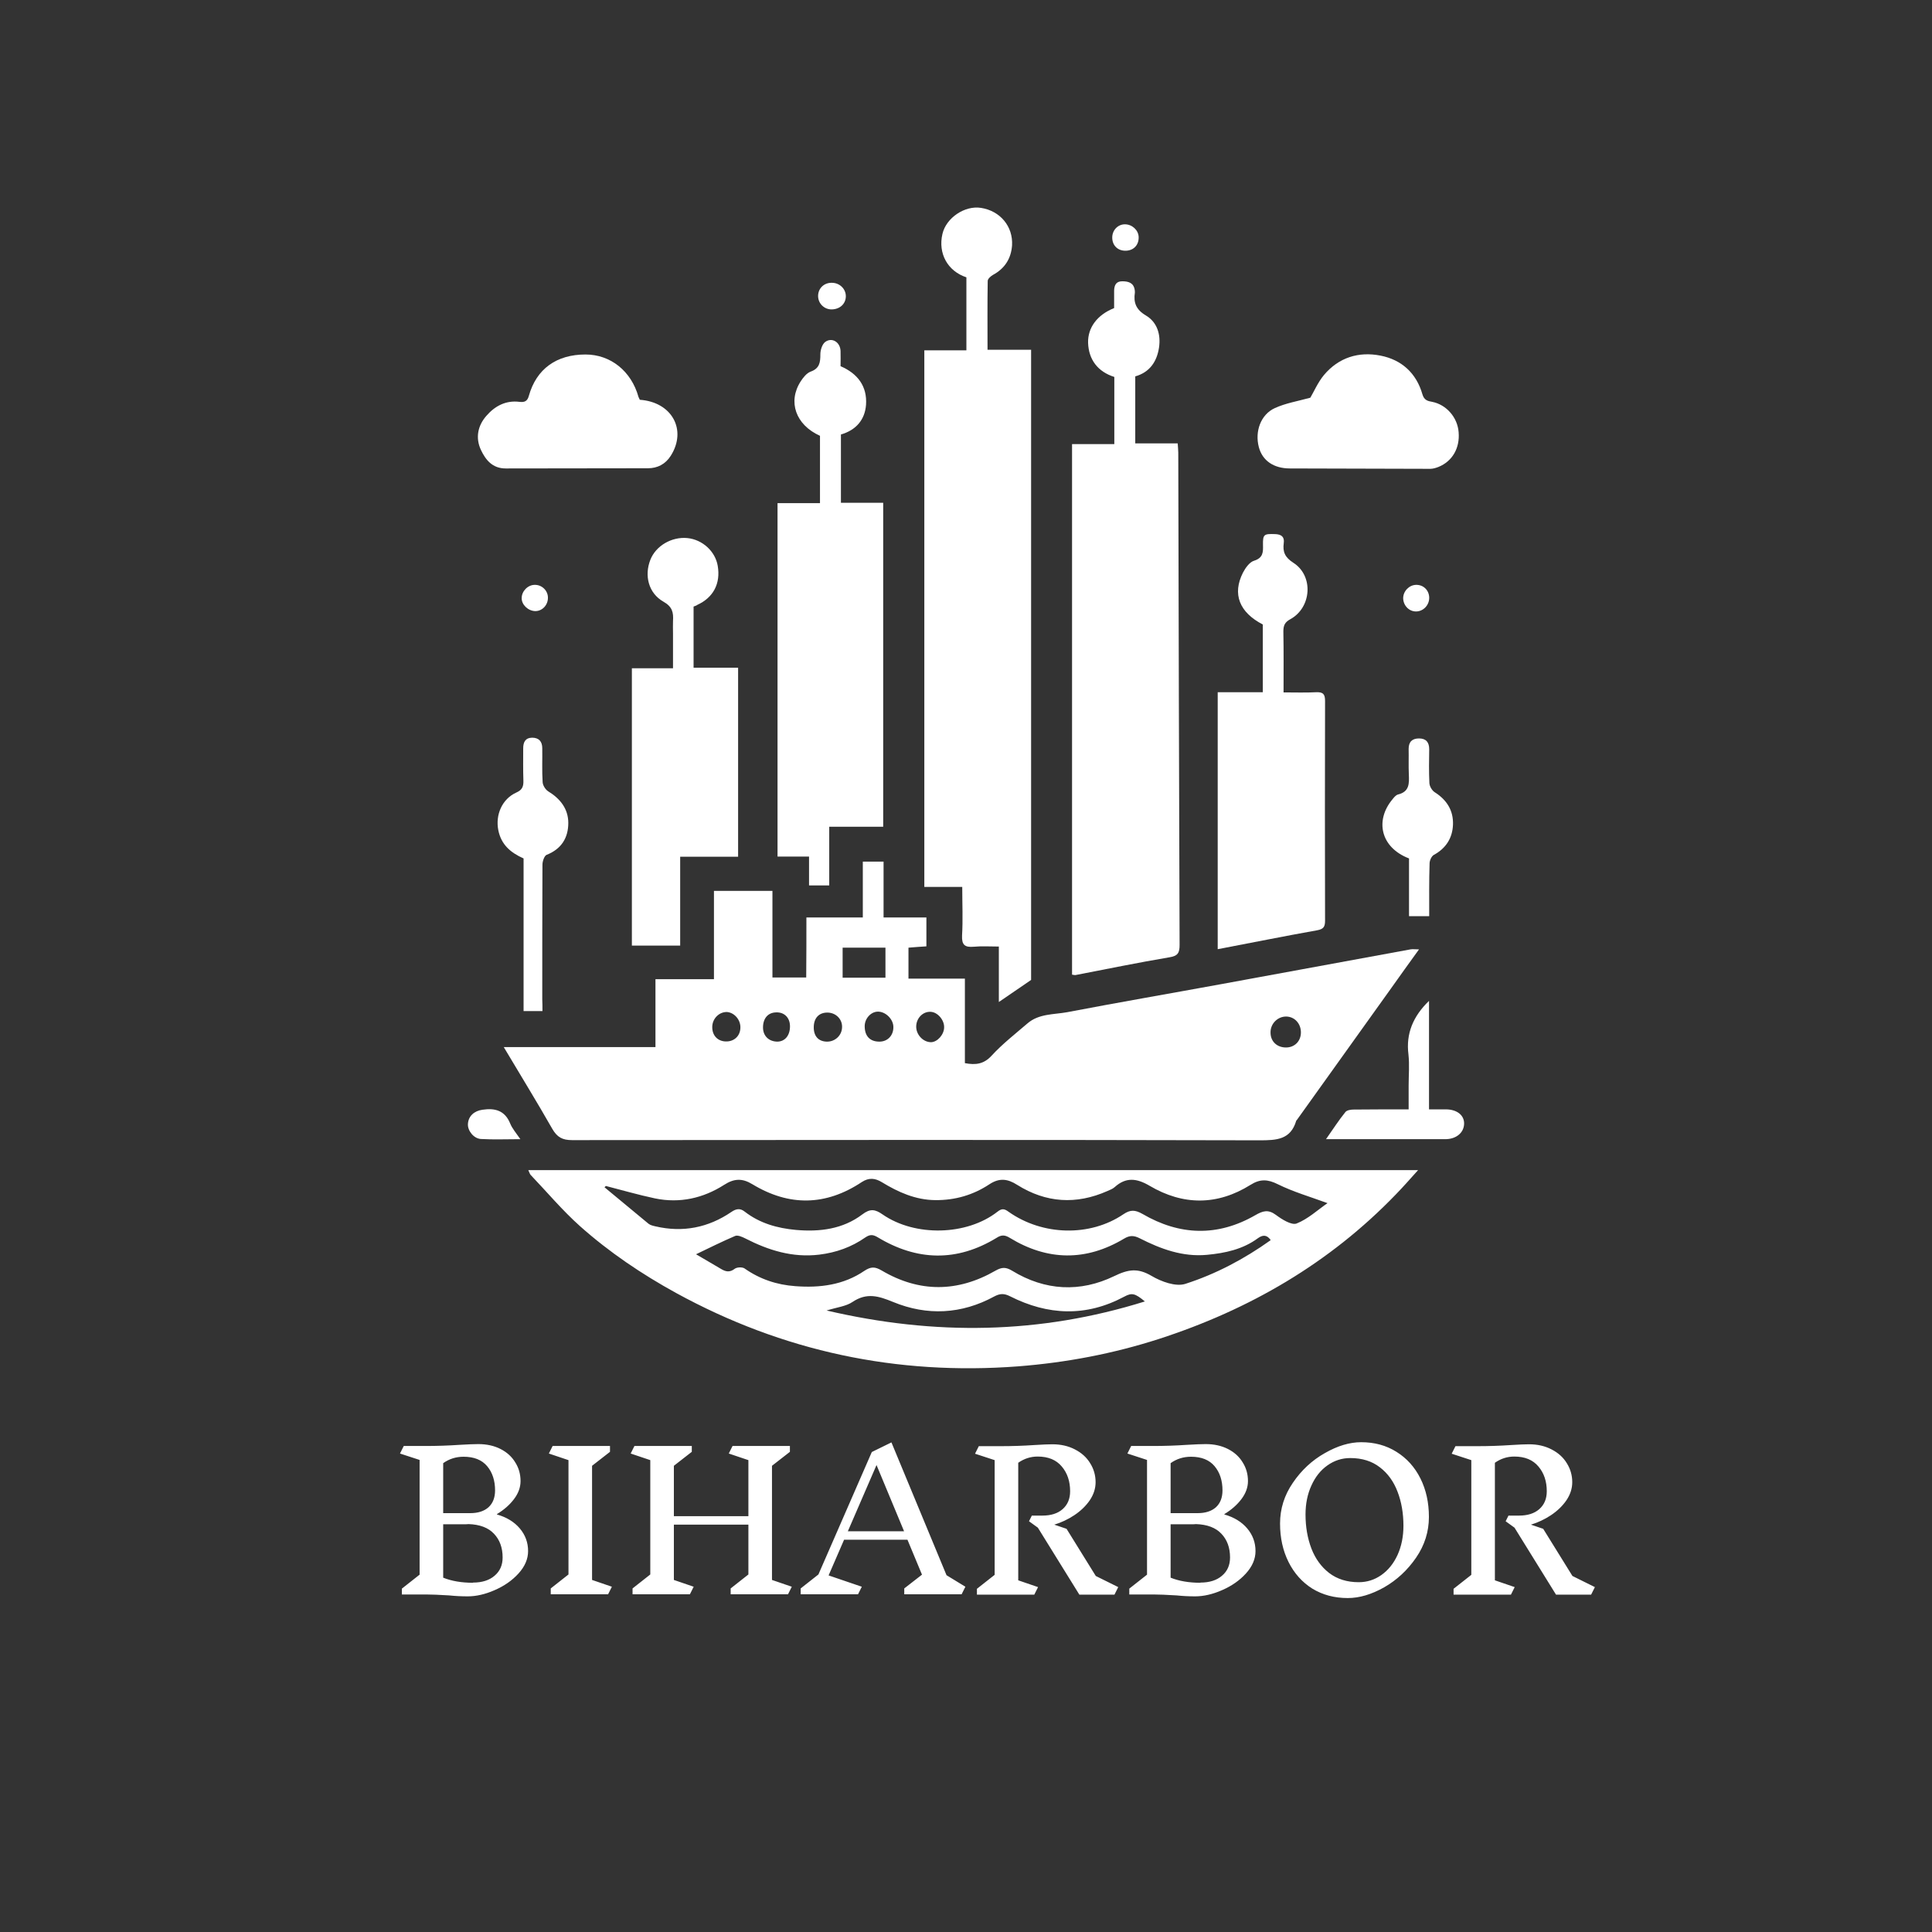 <svg viewBox="0 0 1024 1024" fill="none" xmlns="http://www.w3.org/2000/svg">
<rect x="0" y="0" width="1024" height="1024" fill="#333333" stroke="none"/>
<rect  fill=""/>
<rect  fill=""/>
<path d="M427.409 486.288C437.809 486.288 447.409 486.288 457.309 486.288C457.309 476.288 457.309 466.688 457.309 456.688C461.109 456.688 464.509 456.688 468.309 456.688C468.309 466.388 468.309 475.888 468.309 486.288C476.109 486.288 483.509 486.288 491.009 486.288C491.009 491.688 491.009 496.288 491.009 501.588C487.909 501.788 484.909 501.988 481.509 502.288C481.509 507.688 481.509 512.888 481.509 518.688C491.409 518.688 501.209 518.688 511.409 518.688C511.409 533.988 511.409 548.688 511.409 563.488C517.209 564.588 521.509 563.988 525.609 559.488C531.309 553.288 538.109 547.988 544.509 542.488C550.609 537.188 558.509 537.788 565.609 536.488C592.809 531.288 620.109 526.588 647.409 521.588C680.809 515.488 714.209 509.288 747.609 503.188C748.709 502.988 749.809 503.188 752.109 503.188C746.809 510.488 742.109 517.088 737.409 523.688C720.709 546.988 704.009 570.288 687.309 593.688C687.209 593.788 687.009 593.888 687.009 594.088C684.009 604.088 676.609 604.388 667.609 604.388C546.109 604.088 424.709 604.188 303.209 604.288C298.109 604.288 295.309 602.788 292.709 598.288C284.509 583.888 275.809 569.788 267.009 554.988C293.909 554.988 320.409 554.988 347.409 554.988C347.409 542.888 347.409 531.288 347.409 518.988C357.809 518.988 367.909 518.988 378.409 518.988C378.409 503.088 378.409 487.788 378.409 472.188C388.909 472.188 399.009 472.188 409.409 472.188C409.409 487.488 409.409 502.588 409.409 518.088C415.409 518.088 421.109 518.088 427.309 518.088C427.409 507.588 427.409 497.288 427.409 486.288ZM469.309 502.288C461.309 502.288 453.909 502.288 446.609 502.288C446.609 507.788 446.609 512.888 446.609 518.188C454.309 518.188 461.709 518.188 469.309 518.188C469.309 512.788 469.309 507.688 469.309 502.288ZM681.609 555.188C686.309 555.188 689.609 551.688 689.509 546.988C689.409 542.388 686.109 538.888 681.809 538.788C677.209 538.688 673.309 542.588 673.409 547.288C673.409 551.988 676.809 555.188 681.609 555.188ZM458.309 543.888C458.309 549.188 461.109 552.088 466.109 552.088C470.409 552.088 473.509 548.888 473.509 544.488C473.609 540.288 469.409 536.088 465.209 536.188C461.509 536.288 458.309 539.888 458.309 543.888ZM377.509 544.188C377.409 548.688 380.209 551.788 384.509 551.988C388.909 552.188 392.209 549.288 392.409 544.988C392.709 540.688 389.309 536.688 385.309 536.388C381.209 536.288 377.609 539.788 377.509 544.188ZM500.409 544.488C500.509 540.588 496.909 536.388 493.209 536.288C489.209 536.088 485.809 539.488 485.609 543.788C485.409 548.288 489.209 552.388 493.509 552.388C496.909 552.288 500.409 548.288 500.409 544.488ZM431.309 544.288C431.209 549.088 433.709 551.988 438.209 552.088C442.509 552.188 446.209 548.888 446.309 544.488C446.509 540.188 443.009 536.688 438.509 536.688C434.109 536.688 431.409 539.488 431.309 544.288ZM418.709 543.988C418.709 539.388 415.709 536.388 411.309 536.588C407.009 536.688 404.409 539.788 404.409 544.588C404.409 548.988 407.409 551.988 411.909 552.088C416.009 552.088 418.709 548.888 418.709 543.988Z" fill="white"/>
<path d="M280.009 620.188C437.209 620.188 593.609 620.188 751.609 620.188C747.209 625.088 743.609 629.188 739.809 633.088C704.609 669.588 662.109 694.188 614.209 709.688C590.009 717.488 565.209 722.188 539.709 724.188C475.309 729.088 414.909 716.288 358.309 685.288C340.109 675.288 322.909 663.688 307.409 649.888C298.009 641.488 289.909 631.788 281.209 622.688C280.809 622.188 280.609 621.488 280.009 620.188ZM321.109 628.588C320.909 628.788 320.609 629.088 320.409 629.288C328.209 635.688 335.909 642.188 343.709 648.588C344.709 649.388 346.109 649.688 347.409 649.988C361.909 653.388 375.409 650.688 387.609 642.388C390.209 640.588 392.309 640.288 394.709 642.188C402.709 648.388 412.009 650.988 421.909 651.888C434.409 652.988 446.709 651.488 457.009 643.688C461.209 640.488 463.809 640.888 467.809 643.688C485.009 655.588 512.409 654.888 528.609 642.288C531.009 640.388 532.309 640.588 534.609 642.288C552.609 654.988 577.709 655.588 595.409 643.588C599.109 641.088 601.609 641.188 605.509 643.388C625.209 654.888 645.309 655.588 665.309 644.088C669.309 641.788 672.109 640.888 676.209 643.888C679.409 646.288 684.509 649.488 687.209 648.488C693.309 646.088 698.509 641.188 703.609 637.688C694.309 634.288 685.409 631.688 677.309 627.688C671.909 624.988 667.909 624.788 662.809 627.988C645.209 638.988 627.109 638.988 609.309 628.488C602.509 624.488 596.809 623.788 590.809 629.188C589.709 630.188 588.209 630.688 586.909 631.288C570.409 638.588 554.409 637.588 539.109 627.988C534.109 624.788 529.709 624.188 524.409 627.688C515.809 633.388 506.209 636.188 495.709 636.088C485.209 635.988 476.109 631.888 467.409 626.588C463.809 624.388 460.509 624.088 456.809 626.488C437.709 639.188 418.309 639.488 398.809 627.688C393.409 624.388 389.109 624.588 383.809 627.988C372.709 635.088 360.309 637.888 347.209 635.188C338.209 633.288 329.709 630.788 321.109 628.588ZM673.509 657.288C671.409 654.288 669.209 654.488 666.709 656.288C658.709 662.188 649.309 664.188 639.709 665.088C626.809 666.288 615.209 661.988 604.009 656.288C601.009 654.788 598.809 654.688 595.809 656.488C575.609 668.588 555.209 668.288 535.209 656.088C532.609 654.488 530.809 654.388 528.209 656.088C507.209 668.888 486.109 668.388 465.209 655.788C462.709 654.288 461.109 654.188 458.609 655.888C451.309 660.988 443.209 663.888 434.209 664.988C420.009 666.688 407.309 662.688 395.009 656.388C393.409 655.588 391.009 654.488 389.609 655.088C382.609 658.088 375.809 661.488 368.909 664.788C373.109 667.288 377.709 669.888 382.209 672.588C384.709 674.088 386.809 674.488 389.409 672.488C390.609 671.588 393.409 671.488 394.609 672.288C402.709 677.988 411.709 680.988 421.509 681.688C434.509 682.688 447.109 681.088 458.109 673.588C461.609 671.288 463.709 671.288 467.309 673.388C487.309 685.188 507.609 684.988 527.609 673.488C531.109 671.488 533.209 671.588 536.409 673.488C553.909 684.188 572.509 685.088 590.509 676.388C598.109 672.688 603.109 671.988 610.409 676.288C615.509 679.288 623.109 682.088 628.209 680.488C644.409 675.288 659.509 667.288 673.509 657.288ZM438.109 694.588C495.509 707.988 551.109 707.188 606.809 689.788C601.509 685.388 599.909 685.088 595.809 687.288C575.609 698.088 555.409 697.188 535.409 687.088C532.109 685.388 529.909 685.588 526.909 687.188C509.609 696.588 491.409 697.488 473.409 690.088C465.609 686.888 459.409 684.988 451.809 690.088C448.409 692.388 443.609 692.888 438.109 694.588Z" fill="white"/>
<path d="M489.909 185.688C497.709 185.688 504.809 185.688 512.209 185.688C512.209 172.488 512.209 159.688 512.209 146.988C502.209 143.688 497.109 134.288 499.509 123.988C501.509 115.388 511.409 108.788 520.009 110.188C530.109 111.788 537.009 119.988 536.409 130.088C535.909 136.988 532.609 142.288 526.309 145.688C525.109 146.388 523.509 147.788 523.509 148.888C523.309 160.888 523.409 172.888 523.409 185.388C531.009 185.388 538.409 185.388 546.509 185.388C546.509 297.088 546.509 408.288 546.509 519.388C541.109 523.088 535.609 526.888 529.409 531.088C529.409 521.088 529.409 511.688 529.409 501.688C524.609 501.688 520.309 501.388 516.109 501.788C511.409 502.188 509.709 500.888 509.909 495.888C510.409 487.488 510.009 478.988 510.009 470.088C503.009 470.088 496.609 470.088 489.909 470.088C489.909 375.188 489.909 280.788 489.909 185.688Z" fill="white"/>
<path d="M601.709 199.488C601.709 211.488 601.709 222.888 601.709 234.988C609.209 234.988 616.609 234.988 624.209 234.988C624.309 236.988 624.509 238.488 624.509 239.888C624.709 326.888 624.909 413.788 625.209 500.788C625.209 504.888 624.409 506.688 619.809 507.388C603.209 510.188 586.709 513.588 570.109 516.788C569.609 516.888 569.109 516.688 568.209 516.588C568.209 422.988 568.209 329.488 568.209 235.388C575.409 235.388 582.809 235.388 590.609 235.388C590.609 223.088 590.609 211.388 590.609 199.788C581.809 196.988 577.009 190.588 576.709 181.688C576.509 173.688 581.509 166.888 590.509 163.288C590.509 160.288 590.509 157.088 590.509 153.988C590.609 151.188 591.509 149.088 594.809 149.088C598.109 149.088 600.809 149.888 601.409 153.588C601.509 154.088 601.509 154.588 601.509 155.088C600.709 160.388 602.109 164.088 607.309 167.188C613.409 170.788 615.309 177.388 614.309 184.188C613.209 191.488 609.509 197.288 601.709 199.488Z" fill="white"/>
<path d="M412.109 266.688C419.809 266.688 427.109 266.688 434.609 266.688C434.609 254.488 434.609 242.688 434.609 230.988C421.709 225.188 417.409 212.888 424.409 202.088C425.709 200.088 427.509 197.788 429.609 196.988C434.409 195.288 434.809 192.088 434.809 187.788C434.809 185.588 435.709 182.588 437.309 181.288C440.909 178.588 445.309 181.288 445.509 185.988C445.609 188.688 445.509 191.288 445.509 194.088C454.609 197.988 459.709 204.788 459.009 214.588C458.409 222.488 453.709 227.988 445.709 230.288C445.709 242.188 445.709 254.088 445.709 266.488C453.209 266.488 460.509 266.488 468.109 266.488C468.109 323.888 468.109 380.688 468.109 438.188C458.609 438.188 449.309 438.188 439.509 438.188C439.509 448.788 439.509 458.888 439.509 469.288C435.709 469.288 432.509 469.288 428.809 469.288C428.809 464.388 428.809 459.388 428.809 453.988C423.009 453.988 417.809 453.988 412.109 453.988C412.109 391.688 412.109 329.588 412.109 266.688Z" fill="white"/>
<path d="M645.409 503.088C645.409 457.588 645.409 412.488 645.409 366.888C653.509 366.888 661.209 366.888 669.309 366.888C669.309 354.588 669.309 342.788 669.309 330.988C656.909 324.588 653.009 314.888 658.809 303.488C660.109 300.988 662.309 297.888 664.709 297.188C669.509 295.688 669.509 292.588 669.409 288.888C669.309 283.188 669.909 282.888 675.809 283.088C679.109 283.188 680.909 284.488 680.409 287.888C679.809 292.488 681.009 295.388 685.509 298.288C696.309 305.188 695.209 321.988 683.909 328.188C680.909 329.788 680.209 331.588 680.209 334.788C680.409 345.288 680.309 355.788 680.309 366.988C686.209 366.988 692.009 367.188 697.809 366.888C701.309 366.788 702.309 367.988 702.309 371.488C702.209 410.288 702.209 449.188 702.309 487.988C702.309 491.188 701.509 492.488 698.009 493.088C680.609 496.188 663.309 499.688 645.409 503.088Z" fill="white"/>
<path d="M367.609 321.488C367.609 332.388 367.609 342.888 367.609 353.888C375.409 353.888 383.209 353.888 391.209 353.888C391.209 387.488 391.209 420.488 391.209 454.088C381.109 454.088 371.009 454.088 360.509 454.088C360.509 470.088 360.509 485.488 360.509 501.188C351.809 501.188 343.609 501.188 334.909 501.188C334.909 452.088 334.909 403.288 334.909 354.188C342.009 354.188 349.009 354.188 356.709 354.188C356.709 347.888 356.709 341.788 356.709 335.688C356.709 333.488 356.609 331.388 356.709 329.188C357.009 324.688 356.409 321.588 351.609 318.888C343.709 314.388 341.409 305.088 344.709 296.688C347.609 289.288 356.009 284.388 364.309 285.188C372.309 285.988 379.109 292.188 380.409 299.888C382.009 309.288 378.109 316.688 369.609 320.588C369.109 320.988 368.409 321.188 367.609 321.488Z" fill="white"/>
<path d="M694.509 210.788C696.309 207.788 698.409 202.788 701.709 198.788C709.509 189.488 720.109 186.188 731.709 188.488C742.909 190.688 750.709 197.788 753.909 208.988C754.809 212.088 756.709 212.588 759.109 212.988C766.609 214.488 772.509 221.188 773.109 229.088C773.809 237.488 769.809 244.488 762.409 247.488C761.109 247.988 759.509 248.488 758.109 248.488C733.309 248.488 708.509 248.288 683.709 248.288C675.109 248.288 669.109 244.188 667.209 236.988C665.009 228.688 668.209 219.688 675.709 216.288C681.409 213.688 687.609 212.688 694.509 210.788Z" fill="white"/>
<path d="M339.109 211.888C356.209 213.088 364.209 227.888 355.509 241.588C352.709 245.988 348.509 248.188 343.409 248.188C318.309 248.288 293.109 248.188 268.009 248.288C261.009 248.288 257.409 243.788 254.909 238.488C251.909 232.088 253.209 225.588 257.809 220.388C262.309 215.188 268.109 212.088 275.309 212.988C277.909 213.288 279.509 212.788 280.309 209.788C284.309 195.488 295.009 187.888 310.309 187.888C323.609 187.888 334.609 196.688 338.409 210.388C338.609 210.788 338.809 211.188 339.109 211.888Z" fill="white"/>
<path d="M287.509 535.888C283.909 535.888 281.009 535.888 277.509 535.888C277.509 508.888 277.509 481.988 277.509 454.988C270.509 451.888 265.609 447.588 264.109 439.988C262.509 431.888 266.109 423.488 273.609 420.088C276.809 418.688 277.509 416.888 277.409 413.688C277.209 407.988 277.309 402.388 277.309 396.688C277.309 393.488 278.309 391.088 282.009 390.988C285.709 390.988 287.409 393.088 287.409 396.588C287.509 402.588 287.209 408.588 287.609 414.588C287.709 416.288 289.109 418.488 290.509 419.388C296.909 423.288 301.209 428.688 301.209 436.188C301.209 443.988 297.609 449.988 289.709 453.088C288.509 453.588 287.509 456.488 287.509 458.288C287.409 482.088 287.409 505.888 287.409 529.688C287.509 531.688 287.509 533.488 287.509 535.888Z" fill="white"/>
<path d="M757.509 485.588C753.609 485.588 750.509 485.588 746.809 485.588C746.809 475.288 746.809 464.988 746.809 454.988C731.509 449.088 728.809 434.688 738.009 423.688C738.809 422.688 739.809 421.388 741.009 421.088C747.109 419.588 746.909 415.188 746.709 410.388C746.509 405.888 746.709 401.388 746.609 396.888C746.609 393.088 748.609 391.388 752.109 391.388C755.809 391.388 757.509 393.388 757.509 397.088C757.409 403.088 757.309 409.088 757.609 415.088C757.709 416.788 759.009 418.988 760.409 419.888C766.909 423.988 770.409 429.688 770.109 437.188C769.809 444.188 766.409 449.588 760.009 453.088C758.709 453.788 757.709 456.088 757.709 457.688C757.409 466.888 757.509 475.988 757.509 485.588Z" fill="white"/>
<path d="M757.409 530.488C757.409 540.088 757.409 549.688 757.409 559.188C757.409 568.588 757.409 578.088 757.409 587.988C760.709 587.988 763.509 587.988 766.309 587.988C772.209 587.988 776.109 591.088 776.009 595.588C775.909 600.388 771.809 603.788 766.009 603.788C752.409 603.788 738.709 603.788 725.109 603.788C718.009 603.788 710.909 603.788 702.809 603.788C706.609 598.388 709.609 593.688 713.109 589.388C713.909 588.388 716.009 588.088 717.509 588.088C727.009 587.988 736.409 587.988 746.609 587.988C746.609 583.588 746.609 579.488 746.609 575.388C746.609 569.888 747.109 564.388 746.509 558.888C745.109 547.788 749.009 538.588 757.409 530.488Z" fill="white"/>
<path d="M275.809 603.788C268.309 603.788 261.609 604.088 254.909 603.688C251.109 603.488 247.809 599.288 248.009 595.788C248.209 591.588 251.309 588.788 255.709 588.188C262.409 587.188 267.609 588.588 270.409 595.488C271.509 598.188 273.609 600.588 275.809 603.788Z" fill="white"/>
<path d="M448.309 156.988C448.309 160.988 445.209 163.888 440.909 163.988C436.909 164.088 433.609 160.888 433.609 156.888C433.609 152.788 436.809 149.788 440.909 149.888C445.009 149.888 448.309 153.088 448.309 156.988Z" fill="white"/>
<path d="M596.709 132.888C592.409 132.988 589.509 130.088 589.509 125.888C589.509 121.988 592.509 118.888 596.209 118.888C600.009 118.888 603.309 121.888 603.509 125.488C603.709 129.788 600.909 132.788 596.709 132.888Z" fill="white"/>
<path d="M757.509 316.688C757.609 320.688 754.409 324.088 750.509 324.088C746.809 324.088 743.809 320.988 743.709 317.088C743.709 313.388 746.809 310.088 750.509 309.988C754.409 309.888 757.409 312.788 757.509 316.688Z" fill="white"/>
<path d="M290.409 316.888C290.409 320.788 287.309 323.988 283.609 323.888C279.909 323.788 276.409 320.488 276.509 316.988C276.509 313.288 279.809 309.988 283.409 309.988C287.209 309.888 290.509 313.088 290.409 316.888Z" fill="white"/>
<path d="M263.4 802.7C268.533 804.167 272.567 806.633 275.5 810.1C278.433 813.567 279.9 817.567 279.9 822.1C279.9 826.3 278.2 830.267 274.8 834C271.467 837.667 267.267 840.6 262.2 842.8C257.2 845 252.433 846.1 247.9 846.1C244.567 846.1 241.3 845.933 238.1 845.6C232.767 845.267 228.633 845.1 225.7 845.1H213V842L222.4 834.6V773.8L212 770.4L214 766.4H225.6C231.667 766.4 237.633 766.2 243.5 765.8C248.033 765.533 251.367 765.4 253.5 765.4C257.967 765.4 261.9 766.267 265.3 768C268.7 769.733 271.3 772.1 273.1 775.1C274.967 778.033 275.9 781.333 275.9 785C275.9 788.333 274.733 791.533 272.4 794.6C270.133 797.6 267.133 800.233 263.4 802.5V802.7ZM262.4 790C262.4 784.733 261 780.433 258.2 777.1C255.4 773.767 251.233 772.1 245.7 772.1C241.7 772.1 238.1 773.233 234.9 775.5V802H249.2C253.333 802 256.567 800.967 258.9 798.9C261.233 796.767 262.4 793.767 262.4 789.9V790ZM250.7 838.8C255.5 838.8 259.3 837.6 262.1 835.2C264.967 832.8 266.4 829.567 266.4 825.5C266.4 820.3 264.867 816.1 261.8 812.9C258.8 809.7 254.3 808 248.3 807.8C247.833 807.867 247.2 807.9 246.4 807.9H234.9V836.2C239.367 838 244.633 838.9 250.7 838.9V838.8ZM322.306 845H291.906V841.9L301.306 834.5V773.9L290.906 770.4L292.906 766.4H323.306V769.5L313.806 776.9V837.4L324.306 841L322.306 845ZM417.666 845H387.266V841.9L396.666 834.5V808.1H357.166V837.4L367.666 841L365.666 845H335.266V841.9L344.666 834.5V773.9L334.266 770.4L336.266 766.4H366.666V769.5L357.166 776.9V803.6H396.666V773.9L386.266 770.4L388.266 766.4H418.666V769.5L409.166 776.9V837.4L419.666 841L417.666 845ZM509.676 845H479.276V841.9L488.676 834.6L480.976 816.1H447.376L439.176 835L456.776 841L454.776 845H424.376V841.9L433.776 834.5L462.076 769.6L472.476 764.5L501.676 834.9L511.676 841L509.676 845ZM464.576 776.5L449.376 811.6H479.176L464.576 776.5ZM590.688 845.2H572.088L550.088 809.7L545.388 806.3L546.888 803.3H552.488C557.021 803.3 560.588 802.167 563.188 799.9C565.854 797.567 567.188 794.4 567.188 790.4C567.188 785.133 565.721 780.767 562.788 777.3C559.854 773.767 555.588 772 549.988 772C546.254 772 542.821 773.1 539.688 775.3V837.6L550.188 841.2L548.188 845.2H517.788V842.1L527.188 834.7V773.9L516.788 770.5L518.788 766.5H530.388C536.454 766.5 542.421 766.3 548.288 765.9C552.554 765.633 555.721 765.5 557.788 765.5C562.254 765.5 566.221 766.4 569.688 768.2C573.221 770 575.921 772.433 577.788 775.5C579.721 778.567 580.688 781.933 580.688 785.6C580.688 788.933 579.654 792.133 577.588 795.2C575.521 798.2 572.788 800.833 569.388 803.1C566.054 805.3 562.521 806.967 558.788 808.1L565.288 810.3L580.788 835.3L592.688 841.2L590.688 845.2ZM648.947 802.7C654.08 804.167 658.114 806.633 661.047 810.1C663.98 813.567 665.447 817.567 665.447 822.1C665.447 826.3 663.747 830.267 660.347 834C657.014 837.667 652.814 840.6 647.747 842.8C642.747 845 637.98 846.1 633.447 846.1C630.114 846.1 626.847 845.933 623.647 845.6C618.314 845.267 614.18 845.1 611.247 845.1H598.547V842L607.947 834.6V773.8L597.547 770.4L599.547 766.4H611.147C617.214 766.4 623.18 766.2 629.047 765.8C633.58 765.533 636.914 765.4 639.047 765.4C643.514 765.4 647.447 766.267 650.847 768C654.247 769.733 656.847 772.1 658.647 775.1C660.514 778.033 661.447 781.333 661.447 785C661.447 788.333 660.28 791.533 657.947 794.6C655.68 797.6 652.68 800.233 648.947 802.5V802.7ZM647.947 790C647.947 784.733 646.547 780.433 643.747 777.1C640.947 773.767 636.78 772.1 631.247 772.1C627.247 772.1 623.647 773.233 620.447 775.5V802H634.747C638.88 802 642.114 800.967 644.447 798.9C646.78 796.767 647.947 793.767 647.947 789.9V790ZM636.247 838.8C641.047 838.8 644.847 837.6 647.647 835.2C650.514 832.8 651.947 829.567 651.947 825.5C651.947 820.3 650.414 816.1 647.347 812.9C644.347 809.7 639.847 808 633.847 807.8C633.38 807.867 632.747 807.9 631.947 807.9H620.447V836.2C624.914 838 630.18 838.9 636.247 838.9V838.8ZM721.453 764.4C728.52 764.4 734.753 766.1 740.153 769.5C745.62 772.9 749.853 777.6 752.853 783.6C755.853 789.6 757.353 796.4 757.353 804C757.353 811.8 755.086 819 750.553 825.6C746.02 832.2 740.386 837.433 733.653 841.3C726.92 845.1 720.486 847 714.353 847C707.286 847 701.02 845.333 695.553 842C690.153 838.6 685.953 833.9 682.953 827.9C679.953 821.9 678.453 815.1 678.453 807.5C678.453 799.7 680.72 792.5 685.253 785.9C689.786 779.233 695.42 774 702.153 770.2C708.886 766.333 715.32 764.4 721.453 764.4ZM715.653 772.8C711.253 772.8 707.22 774.1 703.553 776.7C699.953 779.233 697.12 782.8 695.053 787.4C692.986 791.933 691.953 797.033 691.953 802.7C691.953 809.233 692.986 815.233 695.053 820.7C697.12 826.1 700.253 830.433 704.453 833.7C708.72 836.967 713.953 838.6 720.153 838.6C724.553 838.6 728.553 837.333 732.153 834.8C735.82 832.2 738.686 828.633 740.753 824.1C742.82 819.5 743.853 814.367 743.853 808.7C743.853 802.1 742.82 796.1 740.753 790.7C738.686 785.233 735.553 780.9 731.353 777.7C727.153 774.433 721.92 772.8 715.653 772.8ZM843.324 845.2H824.724L802.724 809.7L798.024 806.3L799.524 803.3H805.124C809.658 803.3 813.224 802.167 815.824 799.9C818.491 797.567 819.824 794.4 819.824 790.4C819.824 785.133 818.358 780.767 815.424 777.3C812.491 773.767 808.224 772 802.624 772C798.891 772 795.458 773.1 792.324 775.3V837.6L802.824 841.2L800.824 845.2H770.424V842.1L779.824 834.7V773.9L769.424 770.5L771.424 766.5H783.024C789.091 766.5 795.058 766.3 800.924 765.9C805.191 765.633 808.358 765.5 810.424 765.5C814.891 765.5 818.858 766.4 822.324 768.2C825.858 770 828.558 772.433 830.424 775.5C832.358 778.567 833.324 781.933 833.324 785.6C833.324 788.933 832.291 792.133 830.224 795.2C828.158 798.2 825.424 800.833 822.024 803.1C818.691 805.3 815.158 806.967 811.424 808.1L817.924 810.3L833.424 835.3L845.324 841.2L843.324 845.2Z" fill="white"/>
</svg>
